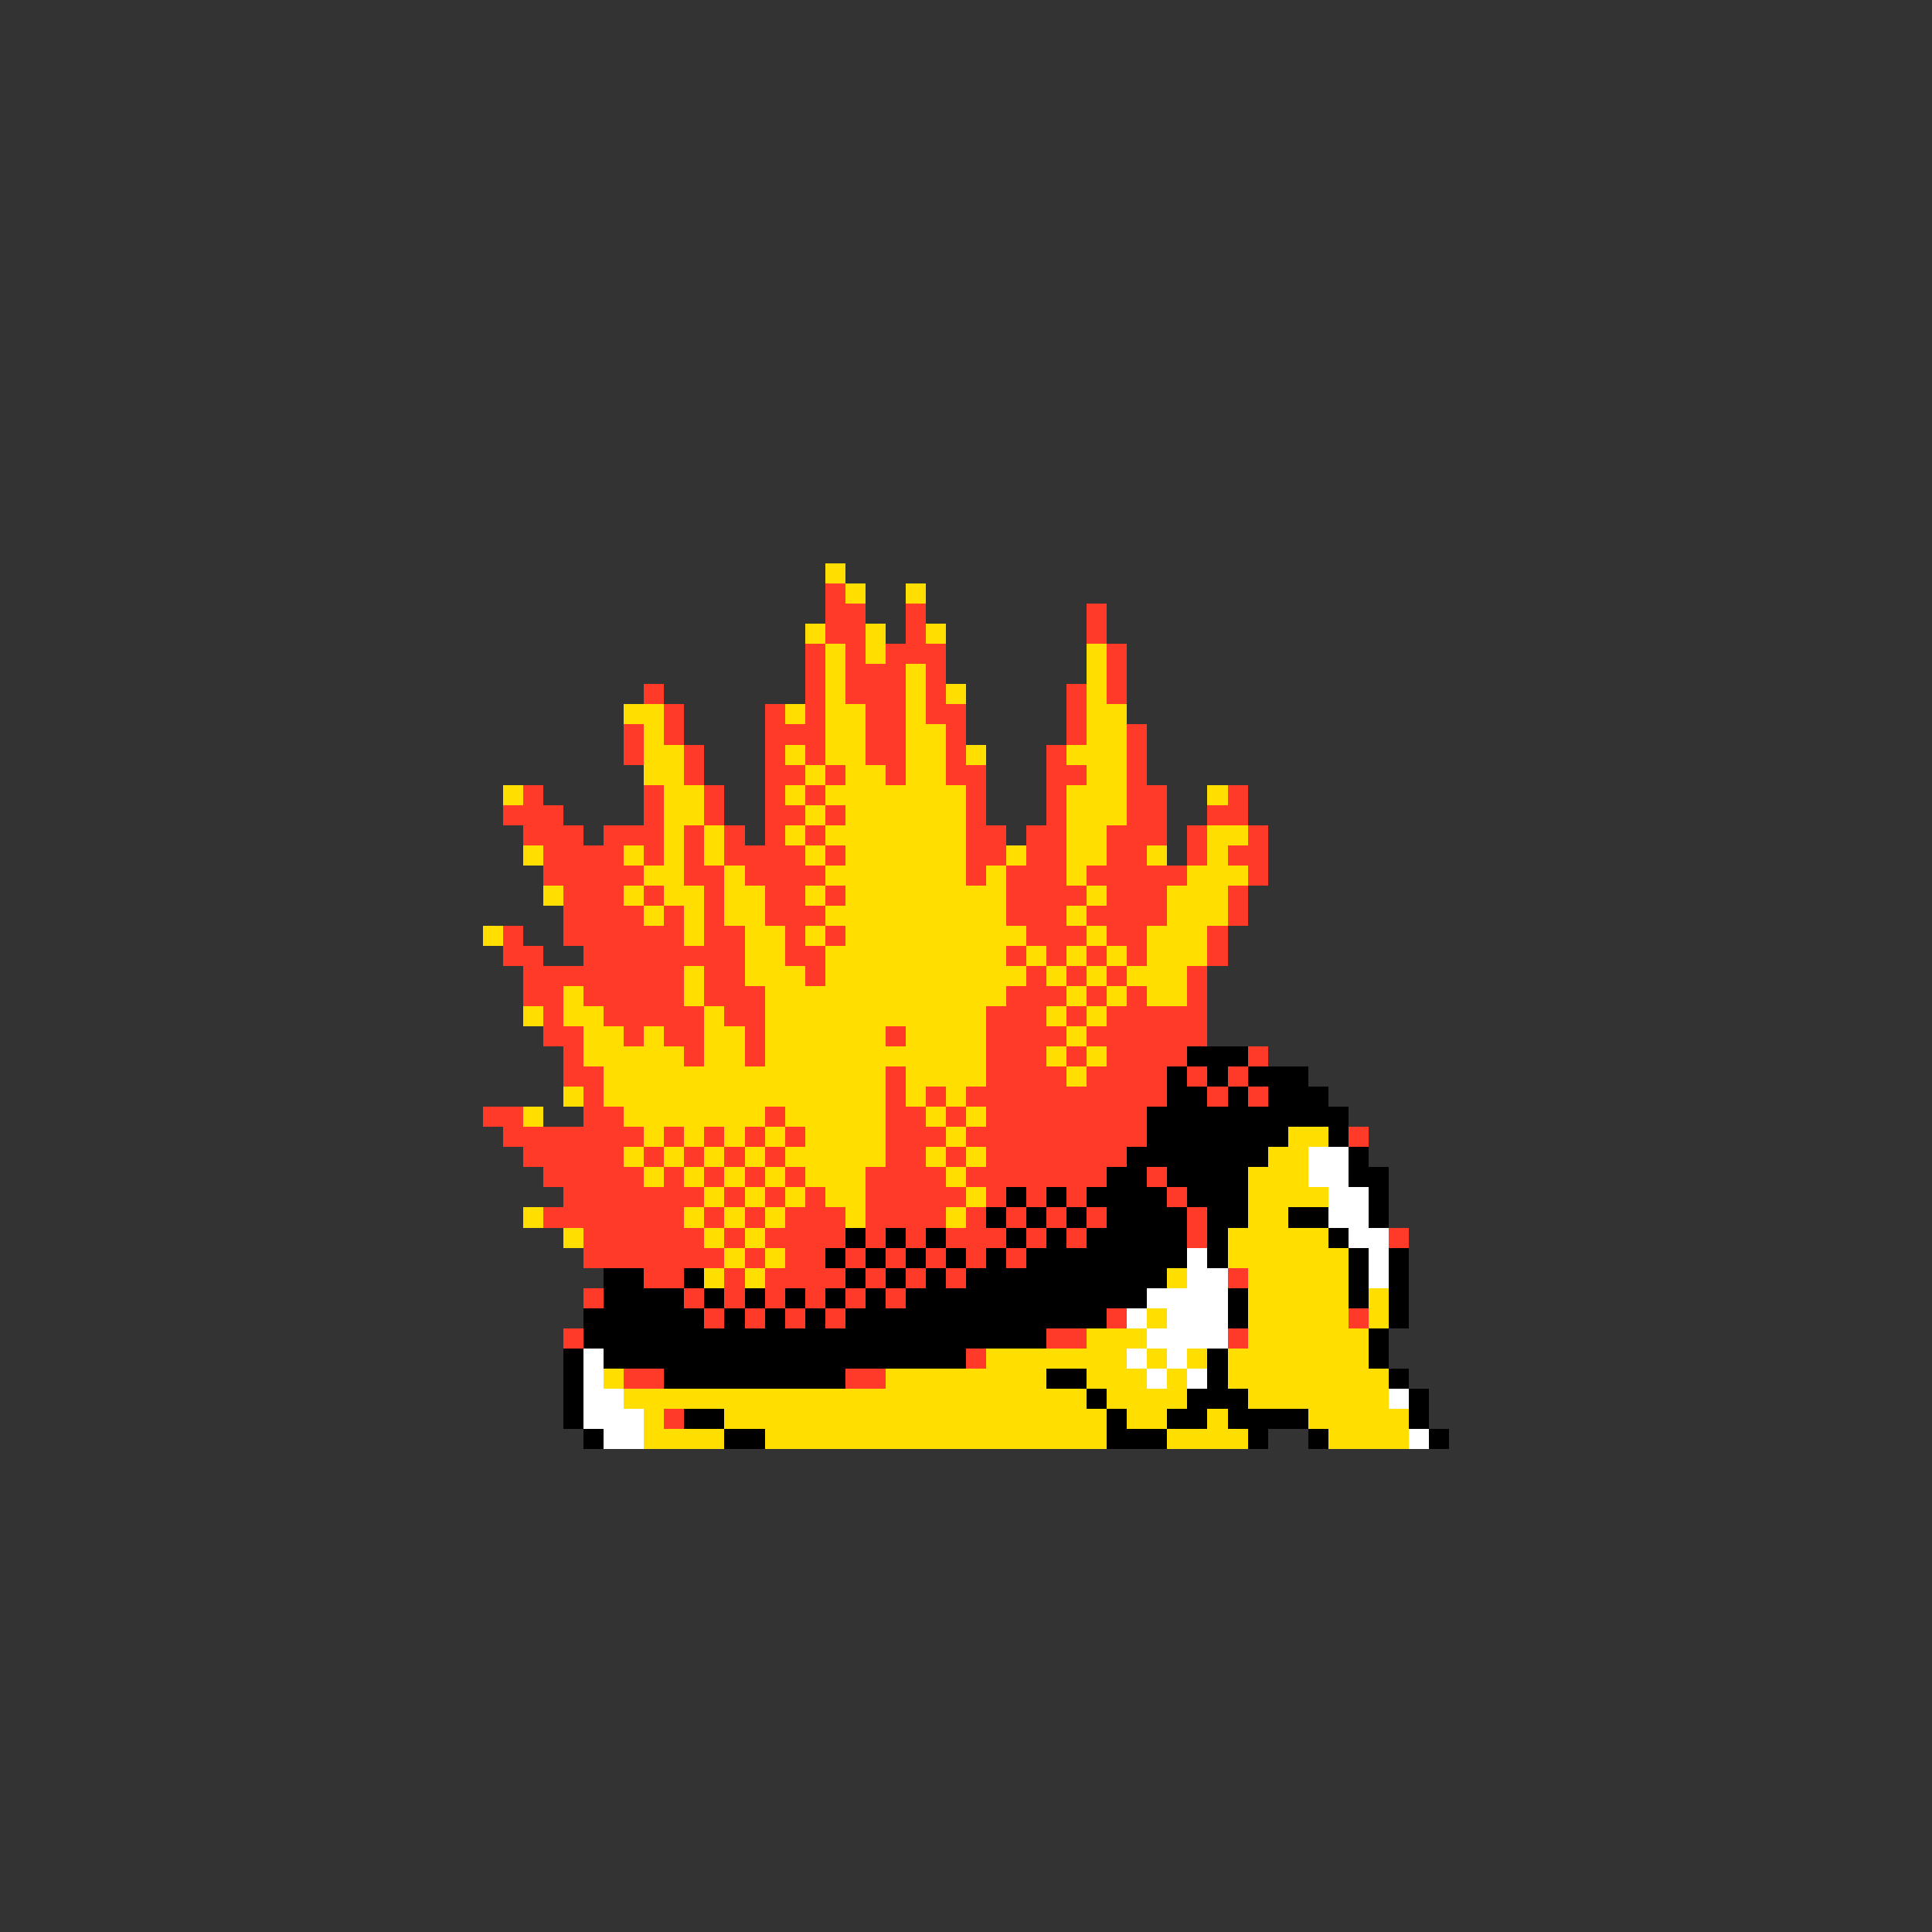 <svg xmlns="http://www.w3.org/2000/svg" viewBox="0 -0.5 96 96" shape-rendering="crispEdges">
<rect x="0" y="-0.5" width="96" height="96" fill="#333333" stroke="none"/>
<path stroke="#ffde00" d="M41 28h1M42 29h1M45 29h1M40 31h1M43 31h1M46 31h1M41 32h1M43 32h1M54 32h1M41 33h1M45 33h1M54 33h1M41 34h1M45 34h1M47 34h1M54 34h1M31 35h2M39 35h1M41 35h2M45 35h1M54 35h2M32 36h1M41 36h2M45 36h2M54 36h2M32 37h2M39 37h1M41 37h2M45 37h2M48 37h1M53 37h3M32 38h2M40 38h1M42 38h2M45 38h2M54 38h2M25 39h1M33 39h2M39 39h1M41 39h7M53 39h3M60 39h1M33 40h2M40 40h1M42 40h6M53 40h3M33 41h1M35 41h1M39 41h1M41 41h7M53 41h2M60 41h2M26 42h1M31 42h1M33 42h1M35 42h1M40 42h1M42 42h6M50 42h1M53 42h2M57 42h1M60 42h1M32 43h2M36 43h1M41 43h7M49 43h1M53 43h1M59 43h3M27 44h1M31 44h1M33 44h2M36 44h2M40 44h1M42 44h8M54 44h1M58 44h3M32 45h1M34 45h1M36 45h2M41 45h9M53 45h1M58 45h3M24 46h1M34 46h1M37 46h2M40 46h1M42 46h9M54 46h1M57 46h3M37 47h2M41 47h9M51 47h1M53 47h1M55 47h1M57 47h3M34 48h1M37 48h3M41 48h10M52 48h1M54 48h1M56 48h3M28 49h1M34 49h1M38 49h12M53 49h1M55 49h1M57 49h2M26 50h1M28 50h2M35 50h1M38 50h11M52 50h1M54 50h1M29 51h2M32 51h1M35 51h2M38 51h6M45 51h4M53 51h1M29 52h5M35 52h2M38 52h11M52 52h1M54 52h1M30 53h14M45 53h4M53 53h1M28 54h1M30 54h14M45 54h1M47 54h1M26 55h1M31 55h7M39 55h5M46 55h1M48 55h1M32 56h1M34 56h1M36 56h1M38 56h1M40 56h4M47 56h1M64 56h2M31 57h1M33 57h1M35 57h1M37 57h1M39 57h5M46 57h1M48 57h1M63 57h2M32 58h1M34 58h1M36 58h1M38 58h1M40 58h3M47 58h1M62 58h3M35 59h1M37 59h1M39 59h1M41 59h2M48 59h1M62 59h4M26 60h1M34 60h1M36 60h1M38 60h1M42 60h1M47 60h1M62 60h2M28 61h1M35 61h1M37 61h1M61 61h5M36 62h1M38 62h1M61 62h6M35 63h1M37 63h1M58 63h1M62 63h5M62 64h5M68 64h1M57 65h1M62 65h5M68 65h1M54 66h3M62 66h6M49 67h7M57 67h1M59 67h1M61 67h7M30 68h1M44 68h8M54 68h3M58 68h1M61 68h8M31 69h23M55 69h4M62 69h7M32 70h1M36 70h19M56 70h2M60 70h1M65 70h5M32 71h4M38 71h17M58 71h4M66 71h4" />
<path stroke="#ff3a29" d="M41 29h1M41 30h2M45 30h1M54 30h1M41 31h2M45 31h1M54 31h1M40 32h1M42 32h1M44 32h3M55 32h1M40 33h1M42 33h3M46 33h1M55 33h1M32 34h1M40 34h1M42 34h3M46 34h1M53 34h1M55 34h1M33 35h1M38 35h1M40 35h1M43 35h2M46 35h2M53 35h1M31 36h1M33 36h1M38 36h3M43 36h2M47 36h1M53 36h1M56 36h1M31 37h1M34 37h1M38 37h1M40 37h1M43 37h2M47 37h1M52 37h1M56 37h1M34 38h1M38 38h2M41 38h1M44 38h1M47 38h2M52 38h2M56 38h1M26 39h1M32 39h1M35 39h1M38 39h1M40 39h1M48 39h1M52 39h1M56 39h2M61 39h1M25 40h3M32 40h1M35 40h1M38 40h2M41 40h1M48 40h1M52 40h1M56 40h2M60 40h2M26 41h3M30 41h3M34 41h1M36 41h1M38 41h1M40 41h1M48 41h2M51 41h2M55 41h3M59 41h1M62 41h1M27 42h4M32 42h1M34 42h1M36 42h4M41 42h1M48 42h2M51 42h2M55 42h2M59 42h1M61 42h2M27 43h5M34 43h2M37 43h4M48 43h1M50 43h3M54 43h5M62 43h1M28 44h3M32 44h1M35 44h1M38 44h2M41 44h1M50 44h4M55 44h3M61 44h1M28 45h4M33 45h1M35 45h1M38 45h3M50 45h3M54 45h4M61 45h1M25 46h1M28 46h6M35 46h2M39 46h1M41 46h1M51 46h3M55 46h2M60 46h1M25 47h2M29 47h8M39 47h2M50 47h1M52 47h1M54 47h1M56 47h1M60 47h1M26 48h8M35 48h2M40 48h1M51 48h1M53 48h1M55 48h1M59 48h1M26 49h2M29 49h5M35 49h3M50 49h3M54 49h1M56 49h1M59 49h1M27 50h1M30 50h5M36 50h2M49 50h3M53 50h1M55 50h5M27 51h2M31 51h1M33 51h2M37 51h1M44 51h1M49 51h4M54 51h6M28 52h1M34 52h1M37 52h1M49 52h3M53 52h1M55 52h4M62 52h1M28 53h2M44 53h1M49 53h4M54 53h4M59 53h1M61 53h1M29 54h1M44 54h1M46 54h1M48 54h10M60 54h1M62 54h1M24 55h2M29 55h2M38 55h1M44 55h2M47 55h1M49 55h8M25 56h7M33 56h1M35 56h1M37 56h1M39 56h1M44 56h3M48 56h9M67 56h1M26 57h5M32 57h1M34 57h1M36 57h1M38 57h1M44 57h2M47 57h1M49 57h7M27 58h5M33 58h1M35 58h1M37 58h1M39 58h1M43 58h4M48 58h7M57 58h1M28 59h7M36 59h1M38 59h1M40 59h1M43 59h5M49 59h1M51 59h1M53 59h1M58 59h1M27 60h7M35 60h1M37 60h1M39 60h3M43 60h4M48 60h1M50 60h1M52 60h1M54 60h1M59 60h1M29 61h6M36 61h1M38 61h4M43 61h1M45 61h1M47 61h3M51 61h1M53 61h1M59 61h1M69 61h1M29 62h7M37 62h1M39 62h2M42 62h1M44 62h1M46 62h1M48 62h1M50 62h1M32 63h2M36 63h1M38 63h4M43 63h1M45 63h1M47 63h1M61 63h1M29 64h1M34 64h1M36 64h1M38 64h1M40 64h1M42 64h1M44 64h1M35 65h1M37 65h1M39 65h1M41 65h1M55 65h1M67 65h1M28 66h1M52 66h2M61 66h1M48 67h1M31 68h2M42 68h2M33 70h1" />
<path stroke="#000000" d="M59 52h3M58 53h1M60 53h1M62 53h3M58 54h2M61 54h1M63 54h3M57 55h10M57 56h7M66 56h1M56 57h7M67 57h1M55 58h2M58 58h4M67 58h2M50 59h1M52 59h1M54 59h4M59 59h3M68 59h1M49 60h1M51 60h1M53 60h1M55 60h4M60 60h2M64 60h2M68 60h1M42 61h1M44 61h1M46 61h1M50 61h1M52 61h1M54 61h5M60 61h1M66 61h1M41 62h1M43 62h1M45 62h1M47 62h1M49 62h1M51 62h8M60 62h1M67 62h1M69 62h1M30 63h2M34 63h1M42 63h1M44 63h1M46 63h1M48 63h10M67 63h1M69 63h1M30 64h4M35 64h1M37 64h1M39 64h1M41 64h1M43 64h1M45 64h12M61 64h1M67 64h1M69 64h1M29 65h6M36 65h1M38 65h1M40 65h1M42 65h13M61 65h1M69 65h1M29 66h23M68 66h1M28 67h1M30 67h18M60 67h1M68 67h1M28 68h1M33 68h9M52 68h2M60 68h1M69 68h1M28 69h1M54 69h1M59 69h3M70 69h1M28 70h1M34 70h2M55 70h1M58 70h2M61 70h4M70 70h1M29 71h1M36 71h2M55 71h3M62 71h1M65 71h1M71 71h1" />
<path stroke="#ffffff" d="M65 57h2M65 58h2M66 59h2M66 60h2M67 61h2M59 62h1M68 62h1M59 63h2M68 63h1M57 64h4M56 65h1M58 65h3M57 66h4M29 67h1M56 67h1M58 67h1M29 68h1M57 68h1M59 68h1M29 69h2M69 69h1M29 70h3M30 71h2M70 71h1" />
</svg>